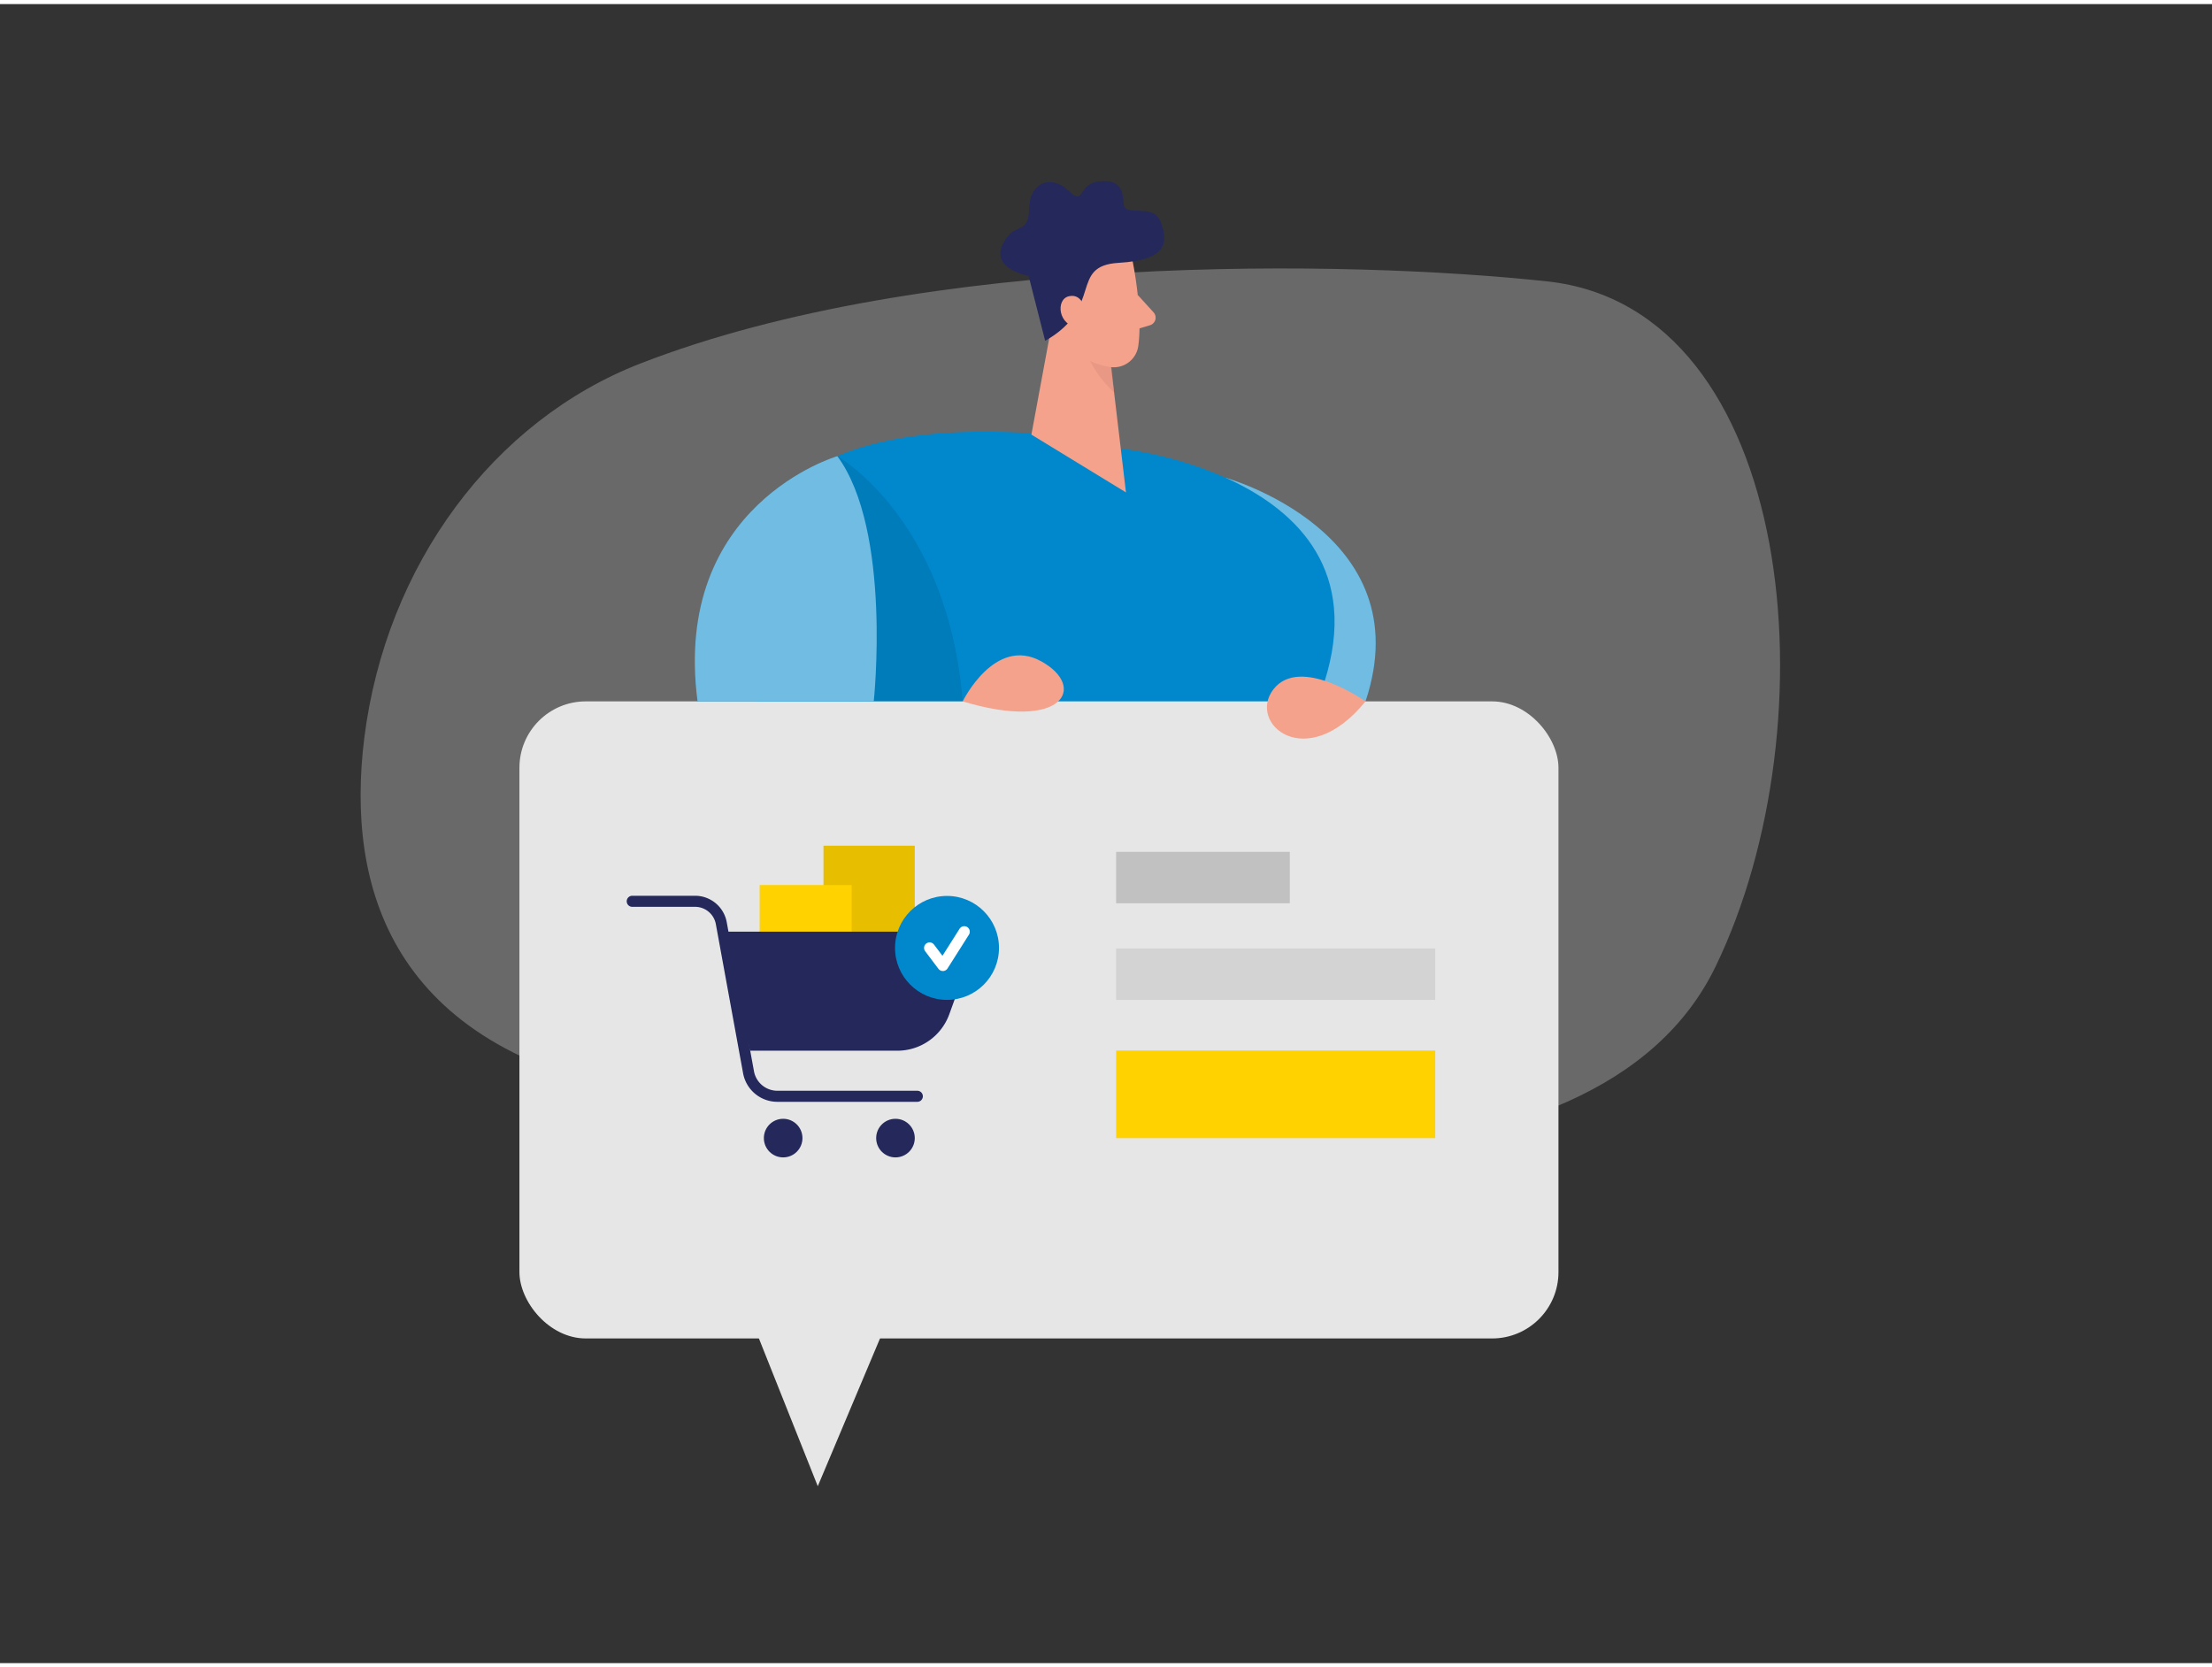 <svg id="Layer_1" data-name="Layer 1" xmlns="http://www.w3.org/2000/svg" viewBox="0 0 400 300" width="406" height="306" class="illustration styles_illustrationTablet__1DWOa"><rect x="0" y="0" width="400" height="300" fill="#333333" stroke="none"/><path d="M115.78,65c-26.44,10.27-46,36.31-49.92,67.82-3.26,26.54,4.53,55.88,50.36,64.24,89.18,16.26,172.71,20.9,194-23S325,55,279.76,50.14C243.77,46.27,167.42,44.9,115.78,65Z" fill="#e6e6e6" opacity="0.3"></path><path d="M221.59,85.64s35.54,9.9,25.34,40.45L226,124.42Z" fill="#0188CC"></path><path d="M221.59,85.64s35.54,9.9,25.34,40.45L226,124.42Z" fill="#fff" opacity="0.44"></path><path d="M187.15,77.64l15.76,2.76s56.91,6.18,32.21,52.34-85.89,20.43-85.89,20.43S96.51,71.66,187.15,77.64Z" fill="#0188CC"></path><polygon points="191.84 49.06 186.51 77.85 203.61 88.3 200.01 57.98 191.84 49.06" fill="#f4a28c"></polygon><path d="M200.78,62.7a10.58,10.58,0,0,1-5.15-3.25s.09,5.36,5.84,10.8Z" fill="#ce8172" opacity="0.31"></path><rect x="93.93" y="126.09" width="187.89" height="115.2" rx="12" fill="#e6e6e6"></rect><polygon points="128.32 218.91 147.88 268.01 168.56 218.91 128.32 218.91" fill="#e6e6e6"></polygon><path d="M246.93,126.09s-11.81-8.38-16.64-2.2S236.2,139.29,246.93,126.09Z" fill="#f4a28c"></path><path d="M204.91,47s1.76,8.76.93,14.81a4.47,4.47,0,0,1-5.08,3.82c-3-.46-7-2-8.53-6.54l-3.52-7.46s-2.05-4.75,2.56-8.91S204.11,41.63,204.91,47Z" fill="#f4a28c"></path><path d="M205.74,52.6l2.86,3.14a1.43,1.43,0,0,1-.64,2.33l-3.33,1Z" fill="#f4a28c"></path><path d="M189,60.89l-3-11.76s-6.78-1.18-4.72-5.61S186,42.06,186.1,37s4.25-6.1,7.16-3.23,1.57-1.13,5.22-1.66,4.61,1.11,4.69,3.88,5.35-.16,6.69,3.35,1.52,6.92-7.56,7.45S199.69,54.81,189,60.89Z" fill="#24285b"></path><path d="M196.33,55.68s-.45-3.41-3-2.86-1.92,5.48,1.63,5.55Z" fill="#f4a28c"></path><path d="M151.42,81.75s20,11.29,22.67,44.34H153.92Z" opacity="0.09"></path><path d="M151.42,81.75s-29.94,8.7-25.28,44.34H158S161.32,95.19,151.42,81.75Z" fill="#0188CC"></path><path d="M151.42,81.75s-29.94,8.7-25.28,44.34H158S161.32,95.19,151.42,81.75Z" fill="#fff" opacity="0.44"></path><path d="M174.09,126.09s5.78-11.87,14.17-7.26S192.34,131.61,174.09,126.09Z" fill="#f4a28c"></path><rect x="148.91" y="152.19" width="16.51" height="18.21" fill="#ffd200"></rect><rect x="148.91" y="152.19" width="16.51" height="18.21" opacity="0.09"></rect><rect x="137.37" y="159.3" width="16.64" height="16.64" fill="#ffd200"></rect><path d="M114.33,162.24h11.36a4.82,4.82,0,0,1,4.75,4l4.92,26.92a5.3,5.3,0,0,0,5.21,4.34h25.31" fill="none" stroke="#24285b" stroke-linecap="round" stroke-linejoin="round" stroke-width="2"></path><path d="M130.72,167.73h40a4.45,4.45,0,0,1,4.18,6l-3.24,8.94a10,10,0,0,1-9.41,6.59H135.62Z" fill="#24285b"></path><circle cx="141.62" cy="205.06" r="3.49" fill="#24285b"></circle><circle cx="161.93" cy="205.06" r="3.49" fill="#24285b"></circle><circle cx="171.25" cy="170.67" r="9.4" fill="#0188CC"></circle><polyline points="168.1 170.67 170.5 173.85 174.37 167.74" fill="none" stroke="#fff" stroke-linecap="round" stroke-linejoin="round" stroke-width="2"></polyline><rect x="201.83" y="153.3" width="31.4" height="9.3" fill="#c1c1c1"></rect><rect x="201.83" y="170.77" width="57.71" height="9.3" fill="#c1c1c1" opacity="0.49"></rect><rect x="201.83" y="189.23" width="57.71" height="15.84" fill="#ffd200"></rect></svg>